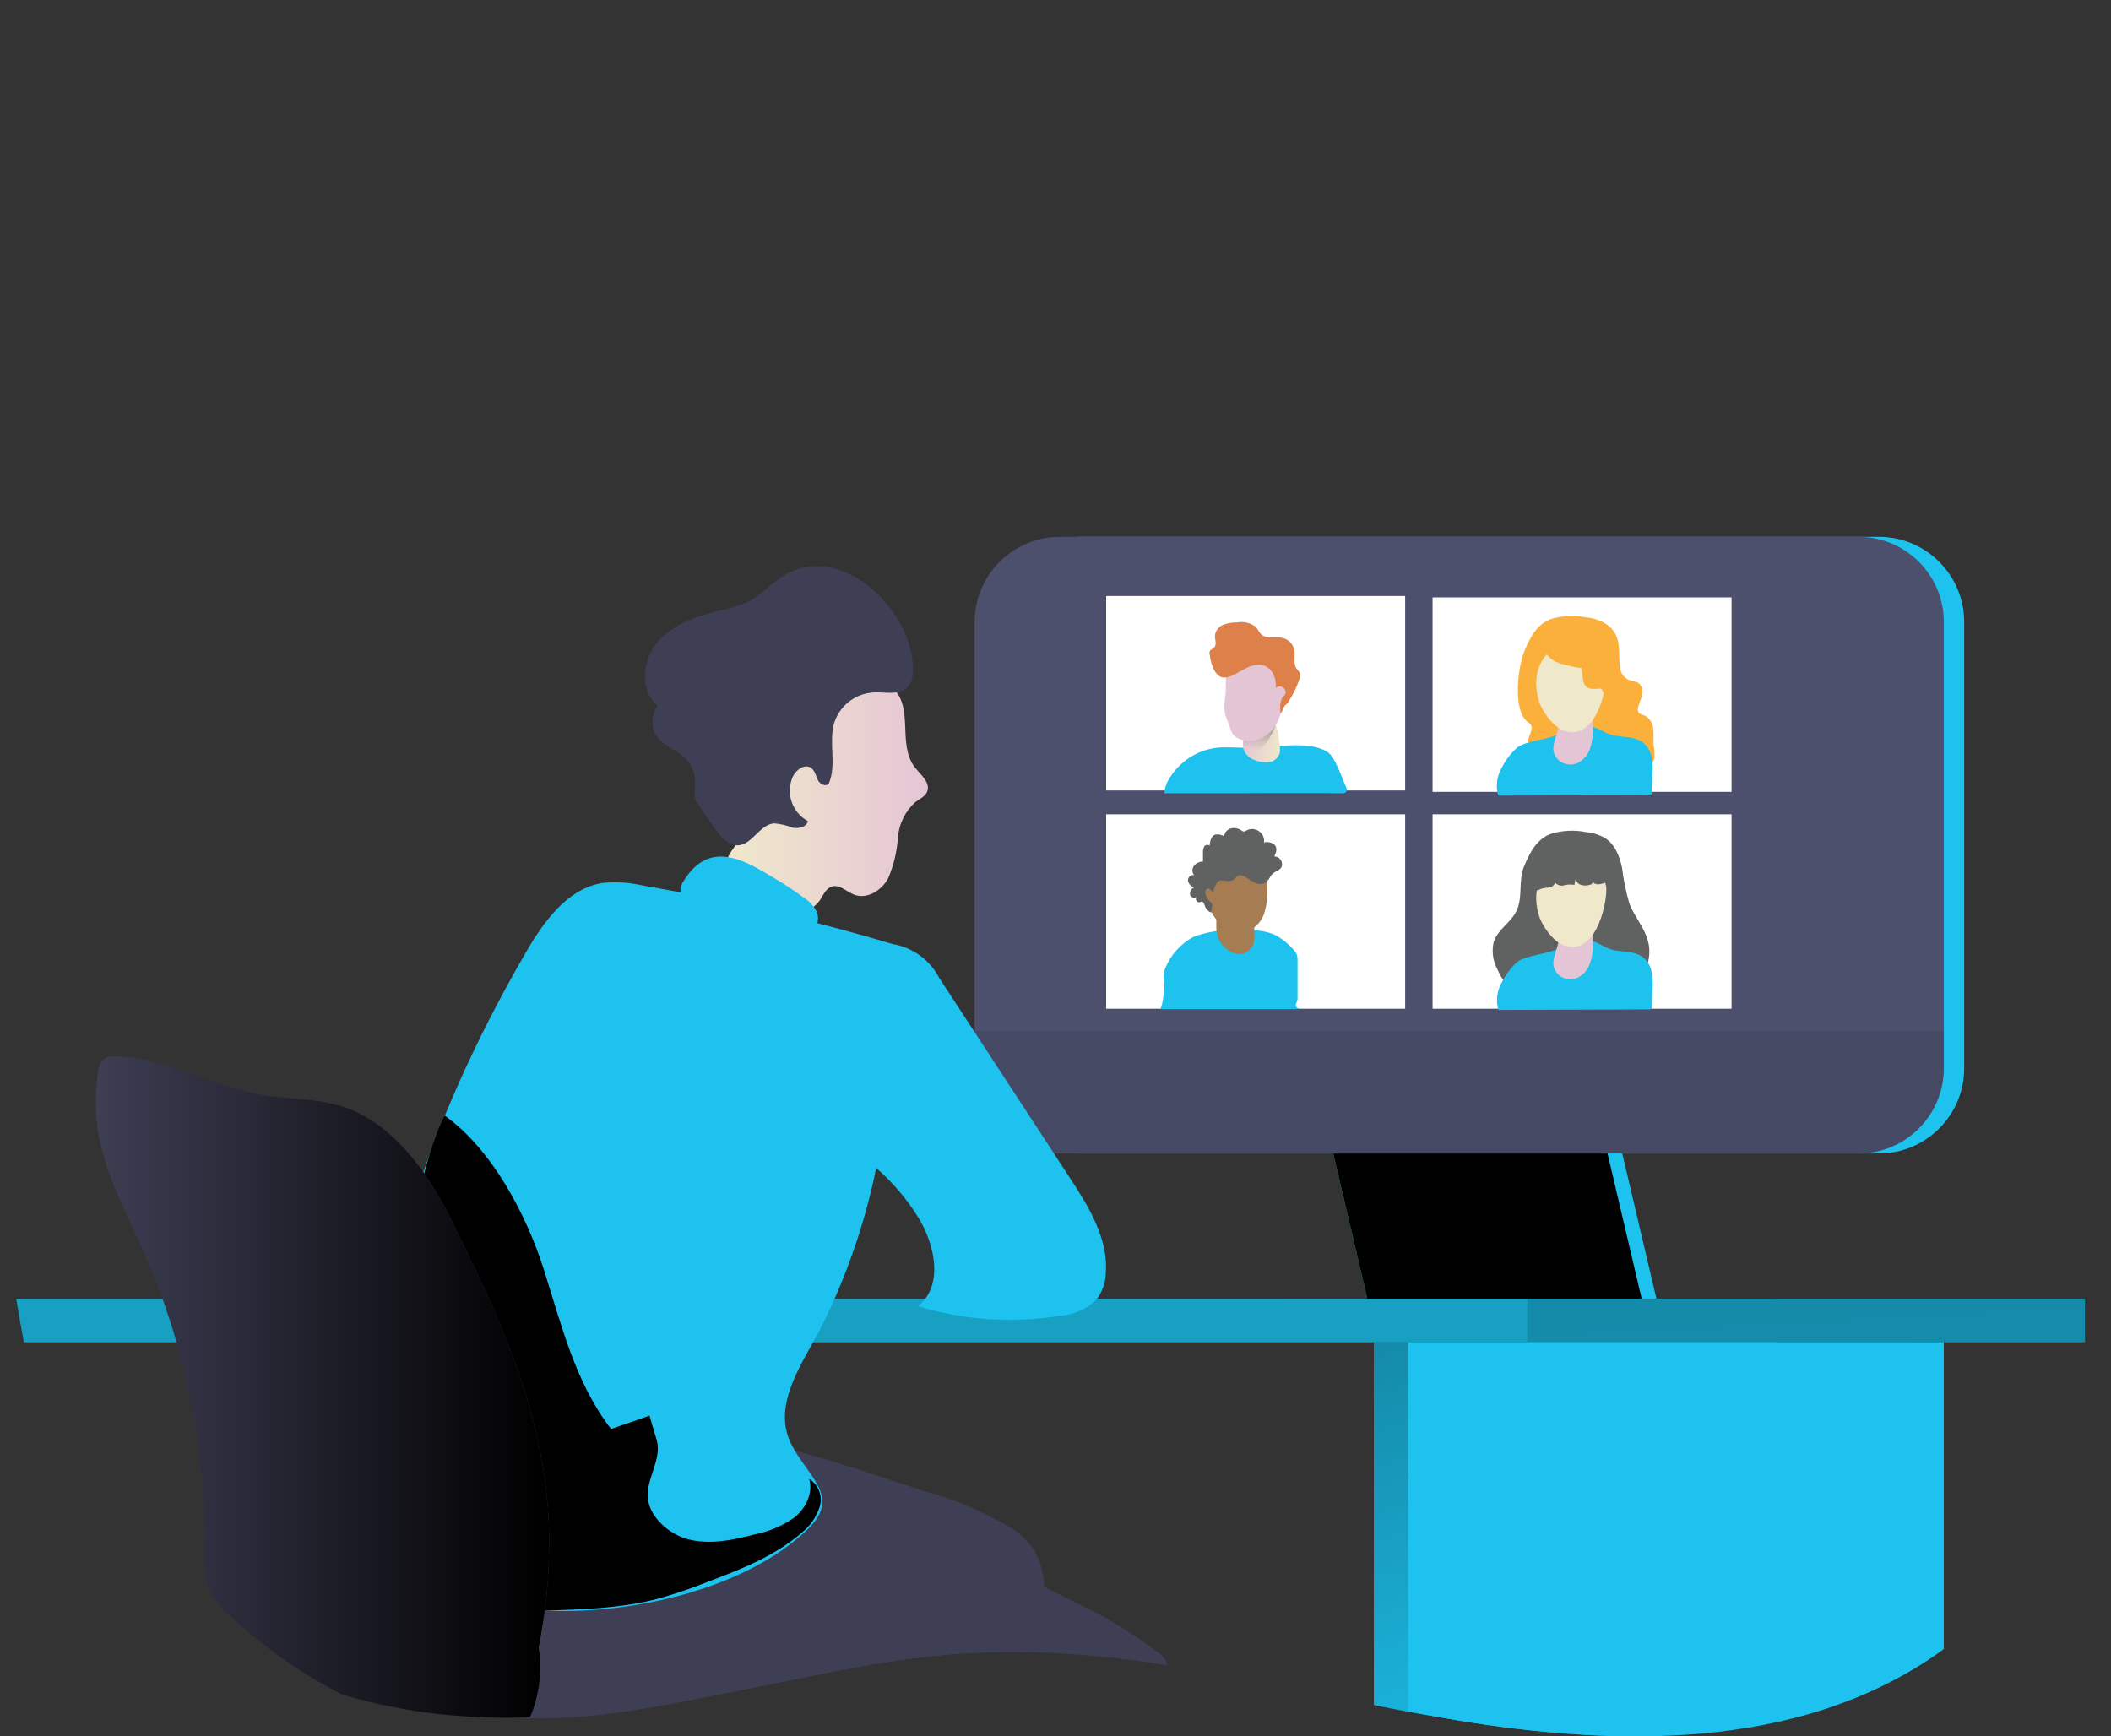 <svg width="620" height="510" viewBox="0 0 620 510" fill="none" xmlns="http://www.w3.org/2000/svg">
<rect x="0" y="0" width="620" height="510" fill="#333333" stroke="none"/>
<g clip-path="url(#clip0)">
<path d="M560.813 394.235V484.359C558.33 486.178 555.776 487.897 553.151 489.516C529.756 503.851 502.814 509.38 475.199 509.947C457.894 509.436 440.653 507.624 423.621 504.525L413.582 502.753C410.229 502.168 406.859 501.459 403.507 500.786V394.235H560.813Z" fill="#1DC3EE"/>
<path d="M560.813 394.235V484.359C558.33 486.178 555.776 487.897 553.151 489.516C529.756 503.851 502.814 509.38 475.199 509.947C457.894 509.436 440.653 507.624 423.621 504.525L413.582 502.753C410.229 502.168 406.859 501.459 403.507 500.786V394.235H560.813Z" fill="url(#paint0_linear)"/>
<path d="M486.497 381.477H405.937L391.287 319.155H471.846L486.497 381.477Z" fill="#1DC3EE"/>
<path d="M482.169 381.477H401.609L386.959 319.155H467.519L482.169 381.477Z" fill="#1DC3EE"/>
<path d="M482.169 381.477H401.609L386.959 319.155H467.519L482.169 381.477Z" fill="url(#paint1_linear)"/>
<path d="M551.821 157.673H317.29C303.448 157.673 292.228 168.883 292.228 182.711V313.751C292.228 327.579 303.448 338.789 317.29 338.789H551.821C565.662 338.789 576.882 327.579 576.882 313.751V182.711C576.882 168.883 565.662 157.673 551.821 157.673Z" fill="#1DC3EE"/>
<path d="M545.843 157.673H311.313C297.471 157.673 286.251 168.883 286.251 182.711V313.751C286.251 327.579 297.471 338.789 311.313 338.789H545.843C559.685 338.789 570.905 327.579 570.905 313.751V182.711C570.905 168.883 559.685 157.673 545.843 157.673Z" fill="#4C506D"/>
<path d="M570.887 302.853V313.733C570.887 320.374 568.247 326.742 563.547 331.438C558.847 336.133 552.472 338.771 545.826 338.771H311.295C304.648 338.771 298.273 336.133 293.573 331.438C288.873 326.742 286.233 320.374 286.233 313.733V302.853H570.887Z" fill="url(#paint2_linear)"/>
<path d="M306.595 466.125C306.735 472.688 305.477 479.205 302.905 485.245H302.604C295.669 485.05 288.716 485.245 281.763 485.67C270.196 486.593 258.695 488.203 247.319 490.49C241.998 491.465 236.819 492.546 231.587 493.609C226.354 494.672 221.583 495.665 216.564 496.639C207.039 498.411 197.887 500.095 189.019 501.37C177.493 496.503 167.194 489.137 158.867 479.805C157.962 478.795 157.093 477.767 156.242 476.722C155.16 475.357 154.131 473.94 153.173 472.451C150.282 468.3 148.405 463.53 147.693 458.523C147.461 456.492 147.533 454.438 147.905 452.428C149.236 445.464 154.326 439.917 160.073 435.647C160.693 435.186 161.314 434.725 161.953 434.3C174.611 425.529 189.784 421.113 205.177 421.719C206.454 421.719 207.749 421.825 209.026 421.914C217.274 422.558 225.445 423.97 233.431 426.131C246.06 429.356 258.67 433.875 271.139 437.862C280.371 440.324 289.204 444.089 297.372 449.043C299.712 450.55 301.751 452.479 303.384 454.731C305.512 458.149 306.625 462.1 306.595 466.125Z" fill="#3E3E54"/>
<path d="M302.604 485.245C295.669 485.05 288.716 485.245 281.763 485.67C270.196 486.593 258.695 488.203 247.319 490.49C241.998 491.465 236.819 492.546 231.587 493.609C226.354 494.672 221.583 495.665 216.564 496.639C189.711 501.867 164.879 507.874 137.246 502.735C135.603 502.542 134.023 501.992 132.616 501.122C130.952 499.672 129.78 497.739 129.264 495.594C125.411 483.463 126.449 470.309 132.155 458.931C138.895 445.659 149.59 440.396 162.095 434.123C176.514 426.822 188.7 421.311 205.319 421.719C206.596 421.719 207.891 421.825 209.168 421.914C217.367 422.582 225.488 423.994 233.431 426.131C245.847 429.356 258.387 433.822 270.678 437.773C279.912 440.229 288.746 443.995 296.91 448.955C299.26 450.449 301.306 452.373 302.941 454.625C305.033 458.024 306.133 461.94 306.116 465.93C306.348 472.546 305.15 479.134 302.604 485.245Z" fill="#3E3E54"/>
<path d="M342.972 489.108C329.711 486.98 316.329 485.69 302.905 485.245H302.604C295.669 485.05 288.716 485.245 281.763 485.67C270.196 486.593 258.695 488.203 247.319 490.49C241.998 491.465 236.819 492.546 231.587 493.609C216.599 490.933 201.434 488.771 186.607 485.493C179.227 484.328 172.199 481.537 166.032 477.324C164.47 476.1 163.069 474.683 161.864 473.107C161.319 472.402 160.821 471.662 160.374 470.892C158.473 467.806 157.558 464.215 157.749 460.597C157.808 459.636 157.974 458.685 158.246 457.761C160.282 452.446 164.099 448 169.047 445.18C176.557 439.774 185.399 436.515 194.624 435.753C200.814 435.416 207.039 436.657 213.141 436.32C218.639 436.019 222.434 432.971 227.33 432.245C231.053 431.803 234.827 432.135 238.415 433.219C246.805 435.523 255.46 440.555 262.04 443.851L306.382 465.966L306.719 466.125L315.587 470.555C323.907 474.386 331.791 479.097 339.106 484.607C340.917 485.566 342.298 487.174 342.972 489.108Z" fill="#3E3E54"/>
<path d="M521.686 381.477V394.235H7.024C6.226 389.982 5.463 385.729 4.771 381.494L521.686 381.477Z" fill="#1DC3EE"/>
<path d="M521.686 381.477V394.235H7.024C6.226 389.982 5.463 385.729 4.771 381.494L521.686 381.477Z" fill="url(#paint3_linear)"/>
<path d="M261.81 201.742C255.673 196.302 242.832 194.991 236.978 200.998C232.651 205.428 232.367 212.339 231.303 218.488C229.72 227.335 226 235.662 220.466 242.747C217.486 246.539 213.903 250.118 212.626 254.743C212.094 256.239 212.094 257.872 212.626 259.368C213.514 260.95 214.846 262.237 216.457 263.071C220.118 265.734 224.263 267.66 228.66 268.742C230.862 269.255 233.165 269.133 235.3 268.389C237.435 267.646 239.315 266.312 240.721 264.542C241.75 263.018 242.495 260.998 244.268 260.396C246.574 259.669 248.649 261.902 250.884 262.788C254.662 264.223 258.99 261.512 260.87 257.933C262.466 254.196 263.425 250.219 263.708 246.167C263.973 242.078 265.84 238.258 268.904 235.535C270.128 234.631 271.689 233.957 272.292 232.558C273.374 229.97 270.518 227.614 268.745 225.47C263.3 218.382 268.762 207.537 261.81 201.742Z" fill="url(#paint4_linear)"/>
<path d="M259.876 176.704C252.161 167.844 240.366 162.829 230.292 169.014C226.496 171.353 223.481 174.879 219.49 176.846C217.029 177.927 214.452 178.723 211.81 179.22C204.964 180.851 197.869 183.154 193.24 188.435C188.611 193.715 187.742 202.823 193.151 207.307C192.037 208.801 191.49 210.641 191.607 212.5C191.724 214.36 192.497 216.117 193.79 217.46C195.455 218.77 197.236 219.927 199.111 220.916C204.432 224.46 204.432 228.447 204.024 233.833C204.116 234.73 204.481 235.578 205.07 236.261L209.93 243.349C211.615 245.741 213.85 248.293 216.706 248.293C220.927 248.098 223.091 242.18 227.348 241.825C229.173 241.971 230.967 242.389 232.669 243.066C234.442 243.491 236.854 242.977 237.298 241.187C235.016 239.95 233.294 237.889 232.483 235.425C231.672 232.961 231.833 230.281 232.935 227.933C233.946 225.948 236.482 224.265 238.256 225.576C239.337 226.373 239.604 227.844 240.224 229.12C240.845 230.396 242.636 231.193 243.435 230.112C245.794 224.566 243.293 217.921 245.031 212.25C245.823 209.808 247.329 207.658 249.356 206.079C251.382 204.499 253.836 203.563 256.4 203.39C258.617 203.213 260.852 203.674 263.069 203.39C264.186 203.329 265.254 202.917 266.124 202.214C266.993 201.511 267.618 200.553 267.911 199.474C269.064 191.748 265.588 183.207 259.876 176.704Z" fill="#3E3E54"/>
<path d="M200.814 258.73C200.376 259.32 200.075 259.999 199.934 260.72C199.793 261.44 199.815 262.183 199.998 262.894C200.347 263.517 200.865 264.029 201.493 264.371C202.12 264.712 202.832 264.87 203.545 264.826C213.602 265.8 224.102 267.183 233.502 272.091C235.542 273.066 238.22 274.111 239.639 272.091C240.041 271.361 240.252 270.541 240.252 269.708C240.252 268.874 240.041 268.054 239.639 267.324C238.871 265.988 237.81 264.843 236.535 263.975C232.465 260.98 228.205 258.251 223.782 255.806C215.57 250.969 207.128 248.417 200.814 258.73Z" fill="#1DC3EE"/>
<path d="M232.42 424.217C237.209 433.751 247.248 439.563 237.209 449.185C219.472 466.249 188.132 473.408 164.383 473.178C148.42 473.036 132.013 469.386 119.509 459.533C115.676 456.773 112.68 453.007 110.854 448.653C109.949 445.785 109.47 442.8 109.435 439.793C106.295 383.833 126.16 328.724 154.184 280.189C159.505 270.904 166.6 260.874 177.135 259.315C180.939 258.947 184.776 259.186 188.504 260.024C213.387 264.327 237.995 270.091 262.2 277.283C265.093 277.771 267.833 278.925 270.204 280.654C272.574 282.382 274.509 284.637 275.857 287.242L314.15 345.842C319.684 354.312 325.431 363.562 324.792 373.644C324.759 376.603 323.763 379.47 321.954 381.813C319.043 384.534 315.288 386.179 311.312 386.474C297.361 388.722 283.079 387.752 269.561 383.639C277.116 377.844 274.74 365.812 269.756 357.679C266.381 352.201 262.195 347.266 257.34 343.042C254.117 358.869 248.872 374.216 241.732 388.706C236.411 399.551 226.337 412.203 232.42 424.217Z" fill="#1DC3EE"/>
<path d="M123.34 349.297C124.316 345.647 127.154 334.058 130.63 327.679C144.482 337.549 154.645 356.81 159.771 373.024C164.897 389.238 169.065 406.285 179.476 419.716L190.757 415.8L192.85 422.888C194.517 428.488 189.781 434.247 190.26 439.917C190.739 445.588 196.45 450.549 201.842 452.038C208.334 453.81 215.251 452.357 221.76 450.638C225.964 449.817 229.943 448.107 233.431 445.623C236.712 442.93 238.876 438.429 237.652 434.371C239 435.208 240.032 436.466 240.59 437.949C241.148 439.433 241.201 441.059 240.739 442.575C239.767 445.589 237.914 448.243 235.418 450.195C227.543 457.106 217.521 460.951 207.731 464.654C203.042 466.527 198.258 468.154 193.4 469.527C182.332 472.451 170.75 472.735 159.31 473.071C152.357 473.231 148.189 472.15 145.121 465.275C140.722 455.475 140.403 444.418 139.339 433.715C136.196 405.205 130.847 376.981 123.34 349.297Z" fill="url(#paint5_linear)"/>
<path d="M161.297 451.967C161.297 455.015 161.226 458.116 161.084 461.27C160.924 464.406 160.64 467.614 160.25 470.892L159.984 473.036C159.682 475.269 159.345 477.519 158.938 479.805C158.92 479.887 158.92 479.971 158.938 480.053C158.707 481.311 158.459 482.587 158.21 483.881C159.291 490.836 158.407 497.955 155.656 504.436C149.335 504.654 143.007 504.554 136.696 504.135C124.391 503.392 112.213 501.227 100.407 497.685C88.343 491.517 77.208 483.685 67.328 474.418C64.597 472.086 62.421 469.174 60.961 465.895C59.903 462.353 59.535 458.642 59.879 454.962C60.229 434.433 57.522 413.967 51.844 394.235C50.62 389.947 49.237 385.694 47.729 381.494C45.956 376.728 44.182 372.032 42.071 367.318C37.211 356.385 31.323 345.718 29.106 333.969C27.865 327.537 27.793 320.935 28.893 314.477C28.948 313.329 29.385 312.231 30.134 311.359C30.698 310.908 31.346 310.577 32.042 310.385C32.737 310.193 33.464 310.145 34.178 310.242C48.971 310.65 62.415 319.102 77.03 321.601C84.533 322.877 92.319 322.54 99.609 324.702C109.985 327.75 117.966 335.334 124.262 344.194C127.517 348.894 130.399 353.841 132.882 358.99C136.678 366.698 140.225 374.07 143.524 381.246C145.44 385.552 147.231 389.787 148.845 393.987C154.309 407.186 158.104 421.014 160.144 435.151V435.416C160.873 440.904 161.258 446.431 161.297 451.967Z" fill="#3E3E54"/>
<path d="M161.297 451.967C161.297 455.015 161.226 458.116 161.084 461.27C160.924 464.406 160.64 467.614 160.25 470.892L159.984 473.036C159.682 475.269 159.345 477.519 158.938 479.805C158.92 479.887 158.92 479.971 158.938 480.053C158.707 481.311 158.459 482.587 158.21 483.881C159.291 490.836 158.407 497.955 155.656 504.436C149.335 504.654 143.007 504.554 136.696 504.135C124.391 503.392 112.213 501.227 100.407 497.685C88.343 491.517 77.208 483.685 67.328 474.418C64.597 472.086 62.421 469.174 60.961 465.895C59.903 462.353 59.535 458.642 59.879 454.962C60.229 434.433 57.522 413.967 51.844 394.235C50.62 389.947 49.237 385.694 47.729 381.494C45.956 376.728 44.182 372.032 42.071 367.318C37.211 356.385 31.323 345.718 29.106 333.969C27.865 327.537 27.793 320.935 28.893 314.477C28.948 313.329 29.385 312.231 30.134 311.359C30.698 310.908 31.346 310.577 32.042 310.385C32.737 310.193 33.464 310.145 34.178 310.242C48.971 310.65 62.415 319.102 77.03 321.601C84.533 322.877 92.319 322.54 99.609 324.702C109.985 327.75 117.966 335.334 124.262 344.194C127.517 348.894 130.399 353.841 132.882 358.99C136.678 366.698 140.225 374.07 143.524 381.246C145.44 385.552 147.231 389.787 148.845 393.987C154.309 407.186 158.104 421.014 160.144 435.151V435.416C160.873 440.904 161.258 446.431 161.297 451.967Z" fill="url(#paint6_linear)"/>
<path d="M612.338 381.477H448.54V394.217H612.338V381.477Z" fill="#1DC3EE"/>
<path d="M612.338 381.477H448.54V394.217H612.338V381.477Z" fill="url(#paint7_linear)"/>
<path d="M570.887 394.235V484.359C568.404 486.178 565.85 487.897 563.225 489.516C522.431 514.519 470.764 512.764 423.621 504.524L413.582 502.752V394.235H570.887Z" fill="#1DC3EE"/>
<path d="M412.695 175.056H324.881V232.168H412.695V175.056Z" fill="white"/>
<path d="M343.611 228.358C345.373 225.547 347.845 223.248 350.777 221.693C353.71 220.138 357.001 219.381 360.319 219.498C362.642 219.498 364.983 219.657 367.289 219.657C373.958 219.657 383.997 217.336 389.744 220.756C392.12 222.156 394.107 228.5 395.277 231.016C395.434 231.243 395.524 231.508 395.54 231.783C395.556 232.058 395.495 232.332 395.366 232.575C395.029 233.018 394.515 232.983 394.036 232.983C382.206 232.859 370.411 232.983 358.563 232.983H341.961C342.103 231.325 342.671 229.732 343.611 228.358Z" fill="#1DC3EE"/>
<path d="M366.846 222.351C367.381 222.76 367.98 223.077 368.619 223.29C369.933 223.824 371.362 224.014 372.77 223.839C373.468 223.733 374.123 223.438 374.665 222.985C375.206 222.531 375.612 221.938 375.838 221.27C375.98 220.562 375.98 219.833 375.838 219.126L375.554 216.574C375.518 215.305 375.203 214.059 374.632 212.924C374.067 212.038 373.211 211.377 372.211 211.053C371.211 210.73 370.129 210.765 369.152 211.152C367.881 211.783 366.875 212.844 366.314 214.146C365.037 217.035 364.026 220.047 366.846 222.351Z" fill="url(#paint8_linear)"/>
<path d="M374.685 212.924C374.685 212.924 371.989 220.685 368.087 220.685C364.185 220.685 365.214 216.911 365.214 216.911L374.685 212.924Z" fill="url(#paint9_linear)"/>
<path d="M359.84 209.805C360.177 211.152 360.815 212.392 361.259 213.703C361.43 214.321 361.674 214.916 361.986 215.476C362.539 216.261 363.338 216.84 364.256 217.123C366.223 217.832 368.387 217.762 370.304 216.929C371.587 216.299 372.731 215.42 373.669 214.343C374.607 213.266 375.321 212.012 375.767 210.656C376.743 207.98 378.445 205.34 378.516 202.451C378.516 201.229 377.044 199.758 376.619 198.606C376.084 197.383 375.284 196.293 374.277 195.416C373.466 194.545 372.52 193.809 371.475 193.237C370.145 192.706 368.702 192.518 367.28 192.688C365.858 192.858 364.501 193.382 363.334 194.211C362.515 194.657 361.792 195.259 361.206 195.983C359.822 197.88 360.035 200.201 360.017 202.416C359.999 204.968 359.219 207.289 359.84 209.805Z" fill="url(#paint10_linear)"/>
<path d="M356.576 196.799C355.903 195.4 355.477 193.895 355.317 192.351C355.193 191.995 355.193 191.608 355.317 191.252C355.565 190.738 356.222 190.579 356.612 190.171C357.445 189.285 356.789 187.868 356.842 186.627C356.929 185.933 357.203 185.274 357.633 184.722C358.064 184.17 358.637 183.744 359.29 183.491C360.613 183.007 362.014 182.772 363.423 182.8C364.348 182.63 365.299 182.654 366.215 182.87C367.131 183.087 367.992 183.491 368.744 184.058C369.453 184.767 369.826 185.83 370.517 186.415C372.131 187.744 374.579 186.875 376.619 187.354C377.509 187.555 378.319 188.014 378.95 188.672C379.581 189.331 380.004 190.16 380.166 191.057C380.45 192.829 379.758 194.832 380.769 196.373C381.166 196.781 381.506 197.24 381.78 197.738C381.941 198.328 381.885 198.957 381.62 199.51C380.841 201.825 379.775 204.034 378.445 206.084C378.218 206.497 377.888 206.845 377.488 207.094C377.062 207.307 376.335 209.805 376.087 209.415C375.833 207.971 375.968 206.485 376.477 205.109C376.934 204.683 377.312 204.179 377.594 203.621C377.627 203.389 377.613 203.153 377.554 202.927C377.494 202.701 377.391 202.488 377.249 202.302C377.107 202.116 376.93 201.96 376.727 201.842C376.525 201.725 376.301 201.649 376.069 201.618C375.806 201.585 375.539 201.61 375.287 201.693C375.036 201.776 374.806 201.914 374.614 202.097C375.076 199.262 373.55 195.913 370.73 195.328C369.032 195.132 367.316 195.486 365.835 196.338C362.571 197.809 359.077 201.282 356.576 196.799Z" fill="#DD8049"/>
<path d="M375.679 202.593C375.7 202.529 375.734 202.471 375.78 202.422C375.826 202.373 375.882 202.335 375.945 202.31C376.098 202.311 376.247 202.36 376.37 202.451C376.485 202.505 376.589 202.582 376.674 202.676C376.759 202.77 376.825 202.881 376.867 203.001C376.92 203.18 376.92 203.371 376.867 203.55C376.778 203.923 376.634 204.281 376.441 204.613C376.345 204.78 376.212 204.923 376.052 205.03C375.892 205.138 375.71 205.207 375.519 205.233C375.342 205.233 375.076 204.826 375.076 204.666C375.076 204.507 375.253 204.418 375.324 204.259C375.537 203.763 375.324 203.142 375.679 202.593Z" fill="url(#paint11_linear)"/>
<path d="M508.561 175.464H420.747V232.575H508.561V175.464Z" fill="white"/>
<path d="M508.561 239.167H420.747V296.279H508.561V239.167Z" fill="white"/>
<path d="M412.695 239.167H324.881V296.279H412.695V239.167Z" fill="white"/>
<path d="M455.546 244.891C458.812 243.901 462.269 243.719 465.621 244.359C467.529 244.516 469.386 245.052 471.084 245.936C474.17 247.708 475.713 251.412 476.405 254.92C476.832 258.483 477.555 262.004 478.569 265.446C480.076 269.309 483.056 272.534 484.067 276.574C484.839 279.699 484.339 283.003 482.676 285.76C481.014 288.517 478.325 290.503 475.199 291.282C474.212 291.523 473.199 291.642 472.183 291.636C469.594 291.636 467.075 290.786 464.486 290.786C459.165 290.786 454.039 294.436 448.807 293.373C444.514 292.487 441.446 288.606 439.69 284.513C438.427 282.08 438.081 279.276 438.714 276.61C439.885 273.066 443.627 271.01 445.295 267.75C447.405 263.585 445.827 258.641 447.636 254.406C449.285 250.543 451.254 246.432 455.546 244.891Z" fill="#606161"/>
<path d="M473.957 279.055C476.83 279.622 480.058 279.356 482.4 281.04C483.802 282.137 484.76 283.704 485.096 285.452C485.391 287.172 485.474 288.921 485.344 290.662L485.149 295.8C485.165 295.989 485.114 296.177 485.007 296.332C484.829 296.449 484.615 296.499 484.404 296.474L440.062 296.633C439.673 295.234 439.574 293.771 439.772 292.332C439.971 290.894 440.462 289.511 441.215 288.269C442.328 286.08 443.844 284.12 445.685 282.493C448.381 280.455 454.66 280.278 457.622 278.594C458.402 278.169 457.622 277.549 458.562 277.318C459.502 277.088 459.058 276.078 459.91 276.06C462.509 275.853 465.124 275.966 467.696 276.397C469.878 277.035 471.598 278.577 473.957 279.055Z" fill="#1DC3EE"/>
<path d="M456.628 280.543C456.398 281.25 456.255 281.982 456.203 282.723C456.194 283.563 456.406 284.392 456.816 285.125C457.227 285.859 457.823 286.472 458.544 286.905C459.274 287.326 460.093 287.569 460.935 287.612C461.777 287.655 462.617 287.498 463.386 287.153C465.05 286.302 466.321 284.842 466.933 283.077C467.553 281.319 467.859 279.466 467.838 277.602C467.895 275.125 467.746 272.647 467.394 270.195C467.433 269.997 467.431 269.793 467.388 269.596C467.346 269.398 467.265 269.212 467.149 269.046C467.033 268.881 466.885 268.741 466.714 268.634C466.543 268.527 466.352 268.455 466.153 268.423H465.78C464.321 268.213 462.833 268.492 461.55 269.217C460.266 269.941 459.259 271.071 458.686 272.428C458.388 273.332 458.186 274.264 458.083 275.21C457.69 277.011 457.204 278.792 456.628 280.543Z" fill="url(#paint12_linear)"/>
<path d="M457.728 276.787C457.728 276.787 457.462 279.055 458.491 279.905C459.519 280.756 463.581 282.723 465.585 279.905C466.811 278.095 467.606 276.028 467.909 273.863L457.728 276.787Z" fill="url(#paint13_linear)"/>
<path d="M452.106 269.309C452.62 270.975 455.759 276.84 460.069 277.903C469.381 280.207 472.201 263.851 471.74 260.413C471.122 257.545 469.629 254.938 467.465 252.953C466.28 252.032 464.864 251.454 463.372 251.282C461.88 251.11 460.369 251.351 459.005 251.979C451.698 255.097 449.818 262.203 452.106 269.309Z" fill="url(#paint14_linear)"/>
<path d="M449.09 260.183C449.171 260.533 449.348 260.853 449.603 261.107C449.857 261.361 450.177 261.538 450.527 261.618C451.309 261.582 452.073 261.37 452.762 260.998C453.649 260.732 454.535 260.839 455.511 260.502C456.486 260.165 457.09 259.084 456.575 258.34C456.309 259.474 457.817 260.219 458.97 260.112C460.085 259.776 461.263 259.703 462.411 259.9L462.854 257.631C462.793 258.103 462.896 258.582 463.144 258.988C463.392 259.394 463.772 259.703 464.22 259.864C465.123 260.165 466.101 260.165 467.004 259.864C467.412 259.758 467.909 259.439 467.749 259.049C468.689 260.183 470.498 259.705 471.864 259.049C472.083 258.978 472.27 258.834 472.396 258.641C472.485 258.414 472.485 258.161 472.396 257.933C471.914 255.712 471.119 253.57 470.037 251.571C469.475 250.573 468.712 249.701 467.797 249.012C466.881 248.323 465.832 247.831 464.716 247.566C463.419 247.407 462.104 247.479 460.832 247.779C457.447 248.304 454.366 250.035 452.159 252.652C450.563 254.548 448.399 257.791 449.09 260.183Z" fill="#606161"/>
<path d="M455.546 181.807C458.815 180.832 462.27 180.656 465.621 181.294C467.529 181.45 469.386 181.987 471.084 182.871C476.511 186.078 475.234 190.667 475.731 195.682C475.771 196.507 476.027 197.307 476.472 198.003C476.916 198.699 477.535 199.267 478.267 199.652C479.296 200.095 480.537 200.041 481.406 200.75C481.853 201.21 482.167 201.783 482.313 202.407C482.46 203.031 482.435 203.683 482.24 204.294C481.938 205.517 481.335 206.651 481.087 207.838C480.953 208.319 481.01 208.834 481.247 209.273C481.619 209.823 482.382 209.911 483.02 210.159C483.742 210.542 484.355 211.102 484.799 211.788C485.243 212.473 485.504 213.261 485.557 214.076C485.77 215.688 485.557 217.318 485.681 218.949C485.858 219.961 485.947 220.987 485.947 222.014C485.734 225.151 482.595 227.454 479.455 227.862C476.291 228 473.135 227.438 470.215 226.214C467.291 224.99 464.117 224.48 460.956 224.725C457.586 225.275 454.021 227.472 451.041 225.824C450.203 225.278 449.518 224.528 449.049 223.644C448.581 222.761 448.345 221.773 448.363 220.774C448.429 218.78 448.843 216.813 449.587 214.962C449.868 214.382 449.925 213.72 449.747 213.101C449.45 212.648 449.056 212.267 448.594 211.985C444.23 208.6 445.827 195.735 447.671 191.359C449.285 187.478 451.254 183.367 455.546 181.807Z" fill="#FBB03B"/>
<path d="M473.957 215.989C476.83 216.556 480.058 216.291 482.4 217.974C483.802 219.071 484.759 220.639 485.096 222.386C485.385 224.143 485.451 225.929 485.291 227.702L485.096 232.841C485.112 233.024 485.061 233.206 484.954 233.355C484.782 233.486 484.565 233.543 484.351 233.514L440.009 233.674C439.619 232.275 439.521 230.811 439.719 229.373C439.917 227.934 440.408 226.552 441.162 225.31C442.274 223.12 443.791 221.161 445.632 219.533C448.328 217.496 454.606 217.318 457.568 215.635C458.349 215.21 457.568 214.59 458.508 214.359C459.448 214.129 459.005 213.119 459.856 213.101C462.456 212.894 465.071 213.007 467.643 213.438C469.878 213.969 471.598 215.511 473.957 215.989Z" fill="#1DC3EE"/>
<path d="M456.628 217.478C456.398 218.184 456.255 218.916 456.203 219.657C456.194 220.498 456.406 221.326 456.816 222.06C457.227 222.793 457.823 223.407 458.544 223.839C459.274 224.261 460.093 224.503 460.935 224.546C461.777 224.59 462.617 224.432 463.386 224.087C465.05 223.236 466.321 221.776 466.933 220.012C467.553 218.254 467.859 216.4 467.838 214.536C467.895 212.059 467.746 209.582 467.394 207.129C467.433 206.931 467.431 206.728 467.388 206.53C467.346 206.333 467.265 206.146 467.149 205.981C467.033 205.816 466.885 205.675 466.714 205.568C466.543 205.461 466.352 205.389 466.153 205.357H465.78C464.321 205.148 462.833 205.427 461.55 206.151C460.266 206.876 459.259 208.005 458.686 209.362C458.388 210.266 458.186 211.198 458.083 212.144C457.69 213.946 457.204 215.726 456.628 217.478Z" fill="url(#paint15_linear)"/>
<path d="M457.728 213.721C457.728 213.721 457.462 215.989 458.491 216.84C459.519 217.691 463.581 219.657 465.585 216.84C466.811 215.029 467.606 212.962 467.909 210.797L457.728 213.721Z" fill="url(#paint16_linear)"/>
<path d="M452.106 206.243C452.62 207.909 455.759 213.774 460.069 214.838C469.381 217.141 472.201 200.786 471.74 197.348C471.122 194.479 469.629 191.873 467.465 189.888C466.28 188.966 464.864 188.388 463.372 188.216C461.88 188.044 460.369 188.285 459.005 188.913C451.698 192.032 449.818 199.138 452.106 206.243Z" fill="url(#paint17_linear)"/>
<path d="M350.493 275.192C354.246 273.77 358.239 273.09 362.252 273.19C366.633 273.012 371.333 272.959 374.969 274.855C376.667 275.824 378.199 277.056 379.51 278.506C379.994 278.941 380.406 279.449 380.734 280.012C381.027 280.717 381.149 281.483 381.088 282.245V292.628C381.15 293.316 381.028 294.007 380.734 294.631C379.776 296.403 383.128 296.403 380.734 296.403H340.684C341.323 296.403 341.997 290.484 341.979 289.882C341.979 287.826 341.341 286.072 342.334 284.141C343.947 280.312 346.827 277.153 350.493 275.192Z" fill="#1DC3EE"/>
<path d="M360.407 278.878C361.016 279.38 361.717 279.758 362.472 279.989C363.227 280.22 364.02 280.3 364.806 280.224C365.764 279.991 366.623 279.461 367.26 278.71C367.898 277.958 368.28 277.025 368.353 276.043C368.619 274.182 368.194 272.268 368.353 270.372C368.531 269.197 368.531 268.003 368.353 266.828C368.002 265.912 367.403 265.11 366.623 264.513C365.844 263.916 364.914 263.545 363.937 263.444C362.959 263.33 361.969 263.448 361.045 263.786C360.12 264.125 359.289 264.675 358.616 265.393C356.754 267.466 357.321 269.947 357.233 272.481C357.222 273.721 357.504 274.947 358.056 276.058C358.607 277.169 359.413 278.135 360.407 278.878Z" fill="#A67C52"/>
<path d="M357.729 270.195C357.729 270.195 359.822 276.255 363.848 276.255C367.874 276.255 368.442 274.217 368.442 274.217L368.265 270.957L357.729 270.195Z" fill="url(#paint18_linear)"/>
<path d="M372.202 262.894C372.148 264.698 371.85 266.486 371.315 268.21C370.783 269.929 369.706 271.427 368.247 272.481C367.198 273.143 366.003 273.538 364.766 273.631C363.529 273.723 362.288 273.511 361.152 273.012C358.83 271.986 356.945 270.172 355.831 267.891C354.661 265.691 353.932 263.283 353.685 260.803C353.501 258.897 353.851 256.976 354.696 255.257C355.707 253.516 357.364 252.243 359.308 251.713C361.229 251.186 363.225 250.982 365.214 251.11C366.84 251.053 368.459 251.361 369.95 252.014C370.752 252.362 371.419 252.962 371.848 253.724C372.277 254.485 372.445 255.366 372.326 256.232C371.989 258.305 372.326 260.662 372.202 262.894Z" fill="#A67C52"/>
<path d="M356.292 262.008C355.778 261.742 355.494 261.051 354.927 260.998C354.751 260.994 354.577 261.042 354.429 261.137C354.28 261.232 354.164 261.369 354.093 261.53C353.988 261.87 353.988 262.235 354.093 262.575C354.238 263.403 354.657 264.158 355.281 264.719C355.574 264.917 355.812 265.185 355.973 265.499C356.029 265.75 356.029 266.01 355.973 266.261L355.743 268.033C355.298 267.86 354.897 267.591 354.569 267.245C354.241 266.898 353.993 266.484 353.845 266.031C353.703 265.659 353.561 264.932 353.064 264.826C352.568 264.719 352.231 265.357 351.628 264.826C351.421 264.664 351.28 264.433 351.231 264.176C351.182 263.918 351.229 263.652 351.362 263.426C350.794 264.046 349.588 263.426 349.482 262.664C349.459 262.246 349.562 261.83 349.777 261.47C349.991 261.11 350.309 260.823 350.688 260.644C350.241 260.514 349.838 260.264 349.525 259.92C349.212 259.576 349.001 259.152 348.914 258.695C348.892 258.496 348.909 258.294 348.965 258.102C349.021 257.91 349.114 257.73 349.239 257.574C349.364 257.418 349.519 257.287 349.694 257.191C349.87 257.094 350.063 257.033 350.262 257.011C350.403 256.994 350.546 256.994 350.688 257.011C350.378 256.62 350.21 256.136 350.21 255.638C350.21 255.14 350.378 254.656 350.688 254.265C351.01 253.884 351.412 253.578 351.866 253.37C352.32 253.162 352.814 253.056 353.313 253.06V250.366C353.272 249.751 353.408 249.136 353.703 248.594C353.864 248.365 354.109 248.209 354.384 248.159C354.66 248.11 354.944 248.17 355.175 248.328H355.264C355.388 247.07 355.707 245.582 356.878 245.139C357.798 244.952 358.754 245.136 359.538 245.653C359.587 245.101 359.806 244.578 360.165 244.156C360.524 243.734 361.005 243.433 361.542 243.296C362.086 243.174 362.65 243.171 363.195 243.288C363.74 243.404 364.253 243.636 364.7 243.969C364.809 244.073 364.943 244.147 365.09 244.182C365.269 244.235 365.46 244.235 365.64 244.182C366.016 243.905 366.442 243.706 366.896 243.594C367.349 243.483 367.82 243.462 368.281 243.533C368.742 243.604 369.185 243.765 369.584 244.007C369.983 244.249 370.33 244.567 370.606 244.944C370.908 245.357 371.116 245.831 371.217 246.333C371.318 246.835 371.309 247.352 371.191 247.85C371.191 247.265 372.078 247.23 372.646 247.372C373.309 247.46 373.928 247.751 374.419 248.204C375.217 249.09 374.827 250.49 374.26 251.553C374.822 251.558 375.362 251.768 375.781 252.143C376.199 252.519 376.465 253.034 376.53 253.591C376.725 255.594 374.756 255.629 373.692 256.71C372.983 257.436 372.663 258.482 371.918 259.138C371.424 259.442 370.859 259.615 370.278 259.64C369.698 259.664 369.121 259.54 368.602 259.279C367.582 258.754 366.598 258.162 365.657 257.507C365.192 257.168 364.616 257.016 364.043 257.082C363.245 257.242 362.784 258.11 362.075 258.517C361.41 258.829 360.657 258.898 359.946 258.712C359.077 258.535 358.173 258.376 357.499 259.173C356.924 260.035 356.515 260.997 356.292 262.008Z" fill="#606161"/>
<path opacity="0.5" d="M355.423 262.877C355.366 262.732 355.301 262.59 355.228 262.451C355.19 262.381 355.134 262.323 355.065 262.283C354.996 262.242 354.918 262.221 354.838 262.221C354.76 262.235 354.689 262.274 354.635 262.331C354.581 262.389 354.546 262.462 354.537 262.54C354.501 262.691 354.501 262.849 354.537 263.001C354.617 263.315 354.737 263.619 354.891 263.904C354.979 264.094 355.106 264.263 355.264 264.4C355.444 264.526 355.65 264.611 355.867 264.649C355.906 264.666 355.948 264.675 355.991 264.675C356.034 264.675 356.076 264.666 356.115 264.649C356.161 264.607 356.193 264.551 356.204 264.489C356.204 264.223 356.381 263.656 356.204 263.426C356.026 263.195 355.955 263.426 355.831 263.284C355.654 263.196 355.511 263.053 355.423 262.877Z" fill="url(#paint19_linear)"/>
<path d="M458.544 194.973C460.488 195.544 462.475 195.959 464.486 196.214C464.61 197.383 464.769 198.553 464.982 199.758C465.04 200.243 465.191 200.712 465.426 201.14C465.629 201.439 465.891 201.694 466.196 201.889C466.501 202.083 466.842 202.215 467.199 202.274C467.94 202.38 468.693 202.38 469.434 202.274C469.762 202.201 470.105 202.258 470.392 202.434C470.534 202.573 470.643 202.743 470.711 202.93L472.024 206.013C472.061 206.033 472.103 206.044 472.146 206.045C472.189 206.046 472.231 206.036 472.27 206.017C472.308 205.998 472.341 205.97 472.366 205.935C472.391 205.901 472.408 205.86 472.414 205.818C472.449 205.655 472.449 205.485 472.414 205.322C472.201 204.099 473.035 202.983 473.531 201.778C474.791 198.89 473.957 195.54 472.875 192.563C472.429 191.186 471.778 189.883 470.942 188.701C469.872 187.51 468.577 186.543 467.131 185.855C465.685 185.168 464.116 184.774 462.517 184.696C460.934 184.448 459.315 184.588 457.799 185.103C456.719 185.572 455.788 186.326 455.107 187.285C454.425 188.244 454.019 189.371 453.932 190.543C453.897 193.007 456.593 194.389 458.544 194.973Z" fill="#FBB03B"/>
</g>
<defs>
<linearGradient id="paint0_linear" x1="445.507" y1="319.527" x2="504.663" y2="526.438" gradientUnits="userSpaceOnUse">
<stop offset="0.01"/>
<stop offset="0.08" stop-opacity="0.69"/>
<stop offset="0.21" stop-opacity="0.32"/>
<stop offset="1" stop-opacity="0"/>
</linearGradient>
<linearGradient id="paint1_linear" x1="23234.3" y1="-10256.3" x2="26358" y2="-4393.94" gradientUnits="userSpaceOnUse">
<stop offset="0.01"/>
<stop offset="0.08" stop-opacity="0.69"/>
<stop offset="0.21" stop-opacity="0.32"/>
<stop offset="1" stop-opacity="0"/>
</linearGradient>
<linearGradient id="paint2_linear" x1="69448.7" y1="7800.84" x2="69705.5" y2="3270.03" gradientUnits="userSpaceOnUse">
<stop offset="0.01"/>
<stop offset="0.08" stop-opacity="0.69"/>
<stop offset="0.21" stop-opacity="0.32"/>
<stop offset="1" stop-opacity="0"/>
</linearGradient>
<linearGradient id="paint3_linear" x1="48315.6" y1="2973.47" x2="48375.5" y2="206.169" gradientUnits="userSpaceOnUse">
<stop offset="0.01"/>
<stop offset="0.08" stop-opacity="0.69"/>
<stop offset="0.21" stop-opacity="0.32"/>
<stop offset="1" stop-opacity="0"/>
</linearGradient>
<linearGradient id="paint4_linear" x1="272.523" y1="233.054" x2="212.307" y2="233.054" gradientUnits="userSpaceOnUse">
<stop stop-color="#E5C5D5"/>
<stop offset="0.42" stop-color="#EAD4D1"/>
<stop offset="1" stop-color="#F0E9CB"/>
</linearGradient>
<linearGradient id="paint5_linear" x1="3196.76" y1="1123.06" x2="27668.3" y2="20932.2" gradientUnits="userSpaceOnUse">
<stop offset="0.01"/>
<stop offset="0.08" stop-opacity="0.69"/>
<stop offset="0.21" stop-opacity="0.32"/>
<stop offset="1" stop-opacity="0"/>
</linearGradient>
<linearGradient id="paint6_linear" x1="28.13" y1="407.366" x2="161.297" y2="407.366" gradientUnits="userSpaceOnUse">
<stop stop-opacity="0"/>
<stop offset="0.99"/>
</linearGradient>
<linearGradient id="paint7_linear" x1="41493.6" y1="-2635.74" x2="41651.8" y2="446.132" gradientUnits="userSpaceOnUse">
<stop offset="0.01"/>
<stop offset="0.08" stop-opacity="0.69"/>
<stop offset="0.21" stop-opacity="0.32"/>
<stop offset="1" stop-opacity="0"/>
</linearGradient>
<linearGradient id="paint8_linear" x1="365.321" y1="215.768" x2="376.234" y2="218.84" gradientUnits="userSpaceOnUse">
<stop stop-color="#E3C5D5"/>
<stop offset="0.42" stop-color="#E8D3CF"/>
<stop offset="1" stop-color="#EFE8CB"/>
</linearGradient>
<linearGradient id="paint9_linear" x1="368.974" y1="220.154" x2="373.914" y2="193.341" gradientUnits="userSpaceOnUse">
<stop stop-color="#010101" stop-opacity="0"/>
<stop offset="0.95" stop-color="#010101"/>
</linearGradient>
<linearGradient id="paint10_linear" x1="509.052" y1="-5489.19" x2="710.696" y2="-5489.19" gradientUnits="userSpaceOnUse">
<stop stop-color="#E3C5D5"/>
<stop offset="0.42" stop-color="#E8D3CF"/>
<stop offset="1" stop-color="#EFE8CB"/>
</linearGradient>
<linearGradient id="paint11_linear" x1="365.079" y1="-546.588" x2="360.057" y2="-546.958" gradientUnits="userSpaceOnUse">
<stop stop-color="#010101" stop-opacity="0"/>
<stop offset="0.95" stop-color="#010101"/>
</linearGradient>
<linearGradient id="paint12_linear" x1="1348.92" y1="-3160.68" x2="1425.68" y2="-3160.68" gradientUnits="userSpaceOnUse">
<stop stop-color="#E3C5D5"/>
<stop offset="0.42" stop-color="#E8D3CF"/>
<stop offset="1" stop-color="#EFE8CB"/>
</linearGradient>
<linearGradient id="paint13_linear" x1="883.322" y1="-1324.3" x2="947.866" y2="-1445.13" gradientUnits="userSpaceOnUse">
<stop stop-color="#010101" stop-opacity="0"/>
<stop offset="0.95" stop-color="#010101"/>
</linearGradient>
<linearGradient id="paint14_linear" x1="996.99" y1="-5597.69" x2="1231.3" y2="-5559.78" gradientUnits="userSpaceOnUse">
<stop stop-color="#E3C5D5"/>
<stop offset="0.42" stop-color="#E8D3CF"/>
<stop offset="1" stop-color="#EFE8CB"/>
</linearGradient>
<linearGradient id="paint15_linear" x1="1348.92" y1="-3909.36" x2="1425.68" y2="-3909.36" gradientUnits="userSpaceOnUse">
<stop stop-color="#E3C5D5"/>
<stop offset="0.42" stop-color="#E8D3CF"/>
<stop offset="1" stop-color="#EFE8CB"/>
</linearGradient>
<linearGradient id="paint16_linear" x1="883.322" y1="-1654.52" x2="947.866" y2="-1775.35" gradientUnits="userSpaceOnUse">
<stop stop-color="#010101" stop-opacity="0"/>
<stop offset="0.95" stop-color="#010101"/>
</linearGradient>
<linearGradient id="paint17_linear" x1="1042.39" y1="-6611.82" x2="1276.7" y2="-6573.92" gradientUnits="userSpaceOnUse">
<stop stop-color="#E3C5D5"/>
<stop offset="0.42" stop-color="#E8D3CF"/>
<stop offset="1" stop-color="#EFE8CB"/>
</linearGradient>
<linearGradient id="paint18_linear" x1="218.569" y1="-1035.79" x2="217.78" y2="-1105.81" gradientUnits="userSpaceOnUse">
<stop stop-color="#010101" stop-opacity="0"/>
<stop offset="0.95" stop-color="#010101"/>
</linearGradient>
<linearGradient id="paint19_linear" x1="323.522" y1="-283.737" x2="325.994" y2="-284.716" gradientUnits="userSpaceOnUse">
<stop stop-color="#010101" stop-opacity="0"/>
<stop offset="0.95" stop-color="#010101"/>
</linearGradient>
<clipPath id="clip0">
<rect width="620" height="510" fill="white"/>
</clipPath>
</defs>
</svg>
